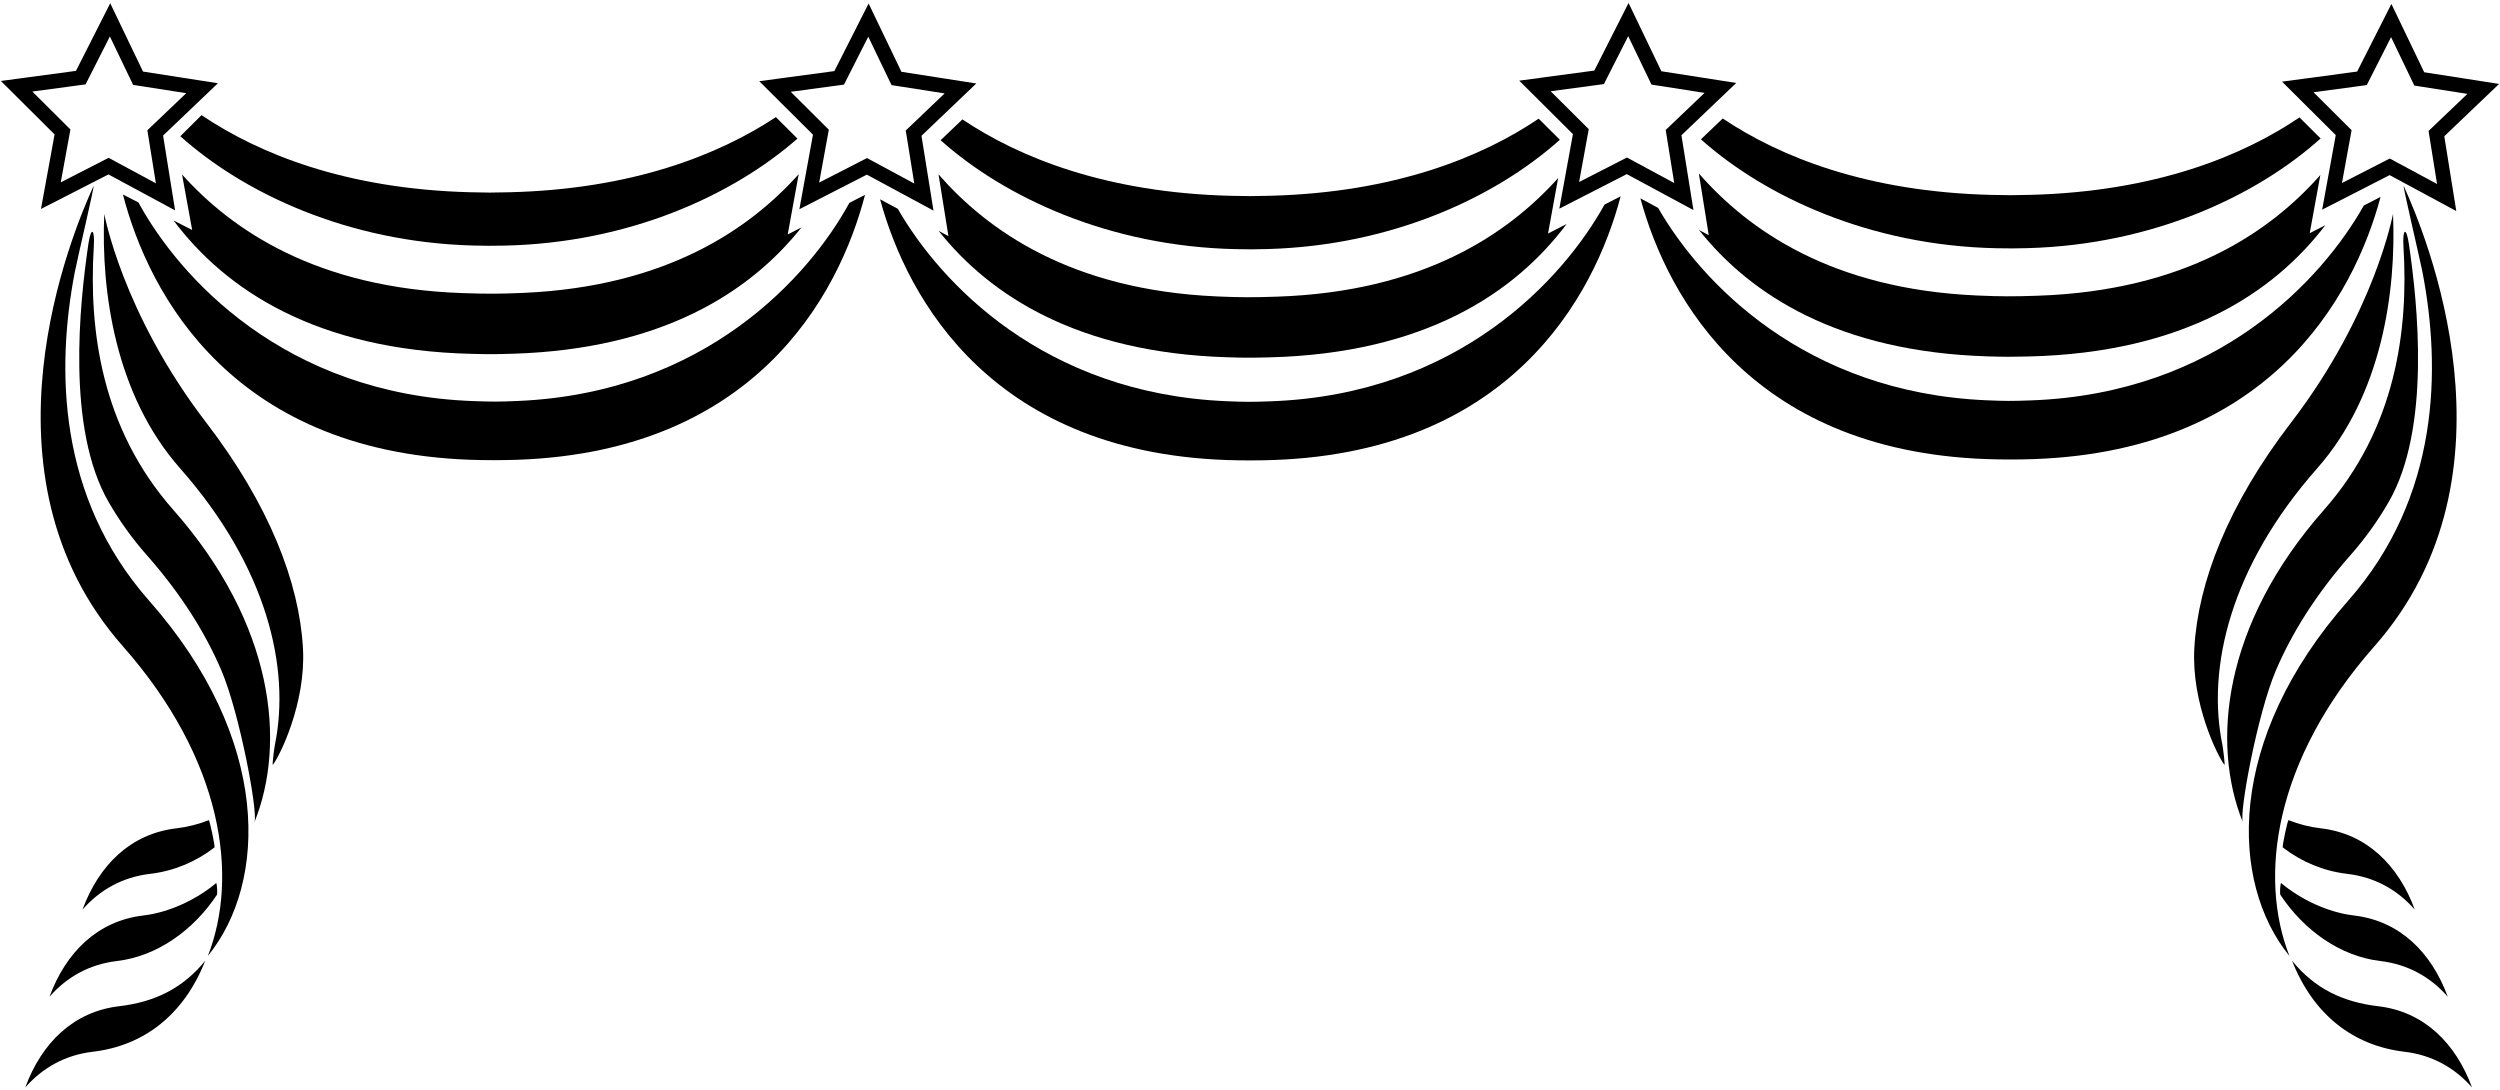 <?xml version="1.0" encoding="UTF-8"?>
<svg xmlns="http://www.w3.org/2000/svg" xmlns:xlink="http://www.w3.org/1999/xlink" width="523pt" height="228pt" viewBox="0 0 523 228" version="1.1">
<g id="surface1">
<path style=" stroke:none;fill-rule:nonzero;fill:rgb(0%,0%,0%);fill-opacity:1;" d="M 43.172 88.449 C 25.492 65.41 21.816 44.629 21.809 44.746 C 21.125 60.855 24.066 82.551 37.672 97.973 C 55.945 118.68 60.781 139.809 57.508 155.824 C 57.367 156.512 56.887 160.254 57.094 159.984 C 58.473 158.23 64.012 147.172 63.383 135.66 C 62.629 121.891 56.336 105.602 43.172 88.449 "/>
<path style=" stroke:none;fill-rule:nonzero;fill:rgb(0%,0%,0%);fill-opacity:1;" d="M 44.879 177.277 C 45.035 177.156 43.859 171.504 43.668 171.578 C 41.52 172.43 39.25 173.012 36.887 173.289 C 27.332 174.41 20.695 180.969 17.258 190.289 C 20.848 186.188 25.578 183.496 31.391 182.812 C 36.383 182.227 40.961 180.293 44.879 177.277 "/>
<path style=" stroke:none;fill-rule:nonzero;fill:rgb(0%,0%,0%);fill-opacity:1;" d="M 19.625 51.562 C 19.855 47.797 19.035 47.355 18.492 51.031 C 16.641 63.602 13.875 89.629 22.691 104.969 C 24.902 108.816 27.57 112.582 30.766 116.203 C 37.887 124.273 42.969 132.406 46.324 140.277 C 50.156 149.266 54.02 170.047 53.23 172.008 C 59.871 155.492 57.445 130.684 36.266 106.68 C 21.227 89.633 18.543 69.113 19.625 51.562 "/>
<path style=" stroke:none;fill-rule:nonzero;fill:rgb(0%,0%,0%);fill-opacity:1;" d="M 10.352 208.52 C 13.941 204.418 18.672 201.727 24.484 201.043 C 32.895 200.055 40.504 194.566 45.375 187.195 C 45.52 186.977 45.395 184.586 45.203 184.75 C 41.082 188.207 35.387 190.883 29.98 191.52 C 20.426 192.645 13.789 199.199 10.352 208.52 "/>
<path style=" stroke:none;fill-rule:nonzero;fill:rgb(0%,0%,0%);fill-opacity:1;" d="M 15.641 56.953 C 16.188 54.121 20.023 37.93 19.539 38.984 C 15.172 48.578 -6.145 99.105 25.695 135.188 C 46.754 159.055 49.969 183.477 43.48 199.988 C 56.02 184.555 56.812 154.699 31.191 125.664 C 11.961 103.867 11.793 76.961 15.641 56.953 "/>
<path style=" stroke:none;fill-rule:nonzero;fill:rgb(0%,0%,0%);fill-opacity:1;" d="M 24.91 210.504 C 15.352 211.629 8.715 218.184 5.281 227.504 C 8.867 223.402 13.598 220.711 19.41 220.027 C 30.207 218.758 38.531 212.188 42.934 200.984 C 38.168 206.848 32.262 209.641 24.91 210.504 "/>
<path style=" stroke:none;fill-rule:nonzero;fill:rgb(0%,0%,0%);fill-opacity:1;" d="M 484.758 97.973 C 498.363 82.551 501.305 60.855 500.621 44.746 C 500.613 44.629 496.938 65.41 479.258 88.449 C 466.094 105.602 459.801 121.891 459.051 135.66 C 458.422 147.172 463.961 158.23 465.336 159.984 C 465.543 160.254 465.062 156.512 464.926 155.824 C 461.645 139.809 466.484 118.68 484.758 97.973 "/>
<path style=" stroke:none;fill-rule:nonzero;fill:rgb(0%,0%,0%);fill-opacity:1;" d="M 505.172 190.289 C 501.734 180.969 495.098 174.41 485.543 173.289 C 483.18 173.012 480.91 172.43 478.762 171.578 C 478.57 171.504 477.395 177.156 477.551 177.277 C 481.469 180.293 486.047 182.227 491.039 182.812 C 496.852 183.496 501.582 186.188 505.172 190.289 "/>
<path style=" stroke:none;fill-rule:nonzero;fill:rgb(0%,0%,0%);fill-opacity:1;" d="M 476.105 140.277 C 479.461 132.406 484.543 124.273 491.664 116.203 C 494.859 112.582 497.527 108.816 499.738 104.969 C 508.555 89.629 505.789 63.602 503.938 51.031 C 503.395 47.355 502.574 47.797 502.805 51.562 C 503.887 69.113 501.203 89.633 486.164 106.68 C 464.984 130.684 462.559 155.492 469.199 172.008 C 468.41 170.047 472.273 149.266 476.105 140.277 "/>
<path style=" stroke:none;fill-rule:nonzero;fill:rgb(0%,0%,0%);fill-opacity:1;" d="M 477.055 187.195 C 481.926 194.566 489.539 200.055 497.945 201.043 C 503.758 201.727 508.488 204.418 512.078 208.52 C 508.641 199.199 502.004 192.645 492.449 191.52 C 487.047 190.883 481.348 188.207 477.23 184.75 C 477.035 184.586 476.91 186.977 477.055 187.195 "/>
<path style=" stroke:none;fill-rule:nonzero;fill:rgb(0%,0%,0%);fill-opacity:1;" d="M 496.734 135.188 C 528.574 99.105 507.258 48.578 502.891 38.984 C 502.406 37.93 506.242 54.121 506.789 56.953 C 510.637 76.961 510.469 103.867 491.238 125.664 C 465.617 154.699 466.41 184.555 478.949 199.988 C 472.465 183.477 475.676 159.055 496.734 135.188 "/>
<path style=" stroke:none;fill-rule:nonzero;fill:rgb(0%,0%,0%);fill-opacity:1;" d="M 497.523 210.504 C 490.172 209.641 484.262 206.848 479.496 200.984 C 483.898 212.188 492.223 218.758 503.02 220.027 C 508.828 220.711 513.562 223.402 517.152 227.504 C 513.715 218.184 507.078 211.629 497.523 210.504 "/>
<path style=" stroke:none;fill-rule:nonzero;fill:rgb(0%,0%,0%);fill-opacity:1;" d="M 196.773 29.336 C 210.176 41.301 232.094 51.582 258.621 52.121 C 261.188 52.176 262.488 52.176 265.152 52.102 C 291.402 51.379 313.062 41.125 326.32 29.238 L 321.891 24.824 C 309.973 32.875 291.789 40.258 265.824 40.953 C 261.98 41.055 261.102 41.047 257.57 40.965 C 231.555 40.336 213.316 33.012 201.336 24.98 L 196.773 29.336 "/>
<path style=" stroke:none;fill-rule:nonzero;fill:rgb(0%,0%,0%);fill-opacity:1;" d="M 267.172 62.059 C 261.992 62.234 259.559 62.23 254.59 62.012 C 224.082 60.68 206.605 48.234 196.34 36.477 L 198.414 49.402 L 196.359 48.293 C 207.188 61.938 225.648 73.781 256.703 74.738 C 260.555 74.859 261.547 74.855 265.348 74.766 C 298.059 73.992 316.969 61.242 327.734 46.863 L 323.848 48.855 L 325.965 37.246 C 315.469 48.934 297.766 61.035 267.172 62.059 "/>
<path style=" stroke:none;fill-rule:nonzero;fill:rgb(0%,0%,0%);fill-opacity:1;" d="M 265.828 83.953 C 261.68 84.105 260.5 84.098 256.516 83.93 C 218.34 82.301 196.695 59.133 187.824 43.691 L 184.113 41.691 C 189.801 62.609 207.77 95.539 259.008 96.297 C 260.93 96.324 262.121 96.328 264.191 96.293 C 315.77 95.441 333.551 61.926 339.039 41.07 L 335.664 42.801 C 327.082 58.309 305.148 82.531 265.828 83.953 "/>
<path style=" stroke:none;fill-rule:nonzero;fill:rgb(0%,0%,0%);fill-opacity:1;" d="M 108.328 83.883 C 104.344 84.051 103.164 84.059 99.016 83.906 C 59.355 82.473 37.391 57.844 28.961 42.355 L 25.719 40.695 C 31.109 61.523 48.801 95.391 100.652 96.246 C 102.723 96.277 103.914 96.277 105.84 96.246 C 157.797 95.48 175.547 61.621 180.965 40.758 L 177.695 42.434 C 169.281 57.844 147.516 82.207 108.328 83.883 "/>
<path style=" stroke:none;fill-rule:nonzero;fill:rgb(0%,0%,0%);fill-opacity:1;" d="M 37.727 28.496 C 50.984 40.387 72.648 50.637 98.895 51.363 C 101.559 51.438 102.859 51.434 105.426 51.383 C 131.66 50.848 153.391 40.789 166.828 28.996 L 162.312 24.5 C 150.324 32.43 132.211 39.605 106.477 40.223 C 102.945 40.309 102.066 40.316 98.227 40.215 C 72.258 39.516 54.078 32.137 42.16 24.086 L 37.727 28.496 "/>
<path style=" stroke:none;fill-rule:nonzero;fill:rgb(0%,0%,0%);fill-opacity:1;" d="M 109.461 61.273 C 104.488 61.488 102.055 61.492 96.875 61.32 C 66.281 60.293 48.578 48.191 38.086 36.508 L 40.199 48.113 L 36.316 46.125 C 47.082 60.5 65.992 73.254 98.703 74.027 C 102.504 74.117 103.492 74.117 107.344 74 C 138.387 73.039 156.848 61.207 167.676 47.566 L 164.789 49.047 L 167.09 36.438 C 156.742 47.984 139.363 59.965 109.461 61.273 "/>
<path style=" stroke:none;fill-rule:nonzero;fill:rgb(0%,0%,0%);fill-opacity:1;" d="M 355.832 29.145 C 369.234 41.109 391.148 51.391 417.68 51.93 C 420.246 51.984 421.551 51.984 424.215 51.91 C 450.52 51.184 472.219 40.887 485.469 28.965 L 481.051 24.562 C 469.133 32.641 450.926 40.062 424.883 40.762 C 421.039 40.863 420.16 40.855 416.629 40.773 C 390.613 40.145 372.379 32.82 360.395 24.789 L 355.832 29.145 "/>
<path style=" stroke:none;fill-rule:nonzero;fill:rgb(0%,0%,0%);fill-opacity:1;" d="M 415.766 74.551 C 419.613 74.668 420.605 74.664 424.402 74.574 C 456.781 73.809 475.637 61.309 486.457 47.113 L 483.195 48.781 L 485.414 36.617 C 474.973 48.434 457.211 60.828 426.23 61.867 C 421.051 62.039 418.617 62.035 413.645 61.82 C 383.141 60.488 365.664 48.047 355.398 36.285 L 357.473 49.211 L 355.422 48.102 C 366.246 61.746 384.711 73.59 415.766 74.551 "/>
<path style=" stroke:none;fill-rule:nonzero;fill:rgb(0%,0%,0%);fill-opacity:1;" d="M 498.016 41.191 L 494.516 42.984 C 485.785 58.504 463.895 82.352 424.887 83.762 C 420.738 83.914 419.559 83.906 415.574 83.738 C 377.398 82.105 355.754 58.938 346.883 43.496 L 343.172 41.496 C 348.859 62.422 366.828 95.348 418.066 96.105 C 419.988 96.133 421.184 96.137 423.25 96.102 C 474.574 95.254 492.43 62.066 498.016 41.191 "/>
<path style=" stroke:none;fill-rule:nonzero;fill:rgb(0%,0%,0%);fill-opacity:1;" d="M 8.574 43.715 L 22.68 36.488 L 36.633 44.012 L 34.117 28.359 L 45.586 17.414 L 29.922 14.973 L 23.059 0.684 L 15.895 14.824 L 0.184 16.938 L 11.418 28.121 Z M 6.762 19.152 L 16.301 17.867 L 17.902 17.652 L 18.633 16.215 L 22.984 7.629 L 27.152 16.301 L 27.852 17.758 L 29.449 18.008 L 38.961 19.492 L 31.996 26.137 L 30.828 27.254 L 31.086 28.848 L 32.613 38.352 L 24.141 33.781 L 22.719 33.016 L 21.281 33.754 L 12.711 38.145 L 14.441 28.672 L 14.73 27.086 L 13.586 25.945 L 6.762 19.152 "/>
<path style=" stroke:none;fill-rule:nonzero;fill:rgb(0%,0%,0%);fill-opacity:1;" d="M 192.773 28.406 L 204.242 17.465 L 188.578 15.02 L 181.715 0.734 L 174.551 14.871 L 158.84 16.988 L 170.074 28.172 L 167.23 43.766 L 181.34 36.535 L 195.289 44.062 Z M 182.797 33.832 L 181.375 33.066 L 179.938 33.801 L 171.371 38.191 L 173.098 28.723 L 173.387 27.133 L 172.242 25.992 L 165.422 19.203 L 174.961 17.918 L 176.562 17.703 L 177.289 16.262 L 181.641 7.676 L 185.812 16.352 L 186.512 17.809 L 188.105 18.055 L 197.617 19.539 L 190.652 26.188 L 189.484 27.301 L 189.742 28.895 L 191.27 38.402 L 182.797 33.832 "/>
<path style=" stroke:none;fill-rule:nonzero;fill:rgb(0%,0%,0%);fill-opacity:1;" d="M 351.754 28.297 L 363.223 17.352 L 347.559 14.906 L 340.695 0.621 L 333.531 14.762 L 317.82 16.875 L 329.055 28.059 L 326.211 43.652 L 340.316 36.426 L 354.27 43.949 Z M 341.773 33.719 L 340.355 32.953 L 338.914 33.688 L 330.348 38.078 L 332.078 28.609 L 332.367 27.02 L 331.223 25.883 L 324.398 19.09 L 333.938 17.805 L 335.539 17.59 L 336.27 16.148 L 340.621 7.562 L 344.789 16.238 L 345.488 17.695 L 347.086 17.945 L 356.598 19.43 L 349.633 26.074 L 348.465 27.188 L 348.723 28.785 L 350.246 38.289 L 341.773 33.719 "/>
<path style=" stroke:none;fill-rule:nonzero;fill:rgb(0%,0%,0%);fill-opacity:1;" d="M 485.797 43.859 L 499.906 36.633 L 513.855 44.156 L 511.344 28.504 L 522.809 17.559 L 507.148 15.117 L 500.281 0.828 L 493.117 14.969 L 477.406 17.082 L 488.641 28.266 Z M 483.988 19.297 L 493.527 18.016 L 495.129 17.797 L 495.859 16.359 L 500.211 7.77 L 504.379 16.445 L 505.078 17.902 L 506.672 18.152 L 516.184 19.637 L 509.223 26.281 L 508.055 27.398 L 508.309 28.992 L 509.836 38.496 L 501.363 33.93 L 499.941 33.16 L 498.504 33.898 L 489.938 38.285 L 491.664 28.816 L 491.953 27.23 L 490.809 26.09 L 483.988 19.297 "/>
</g>
</svg>
